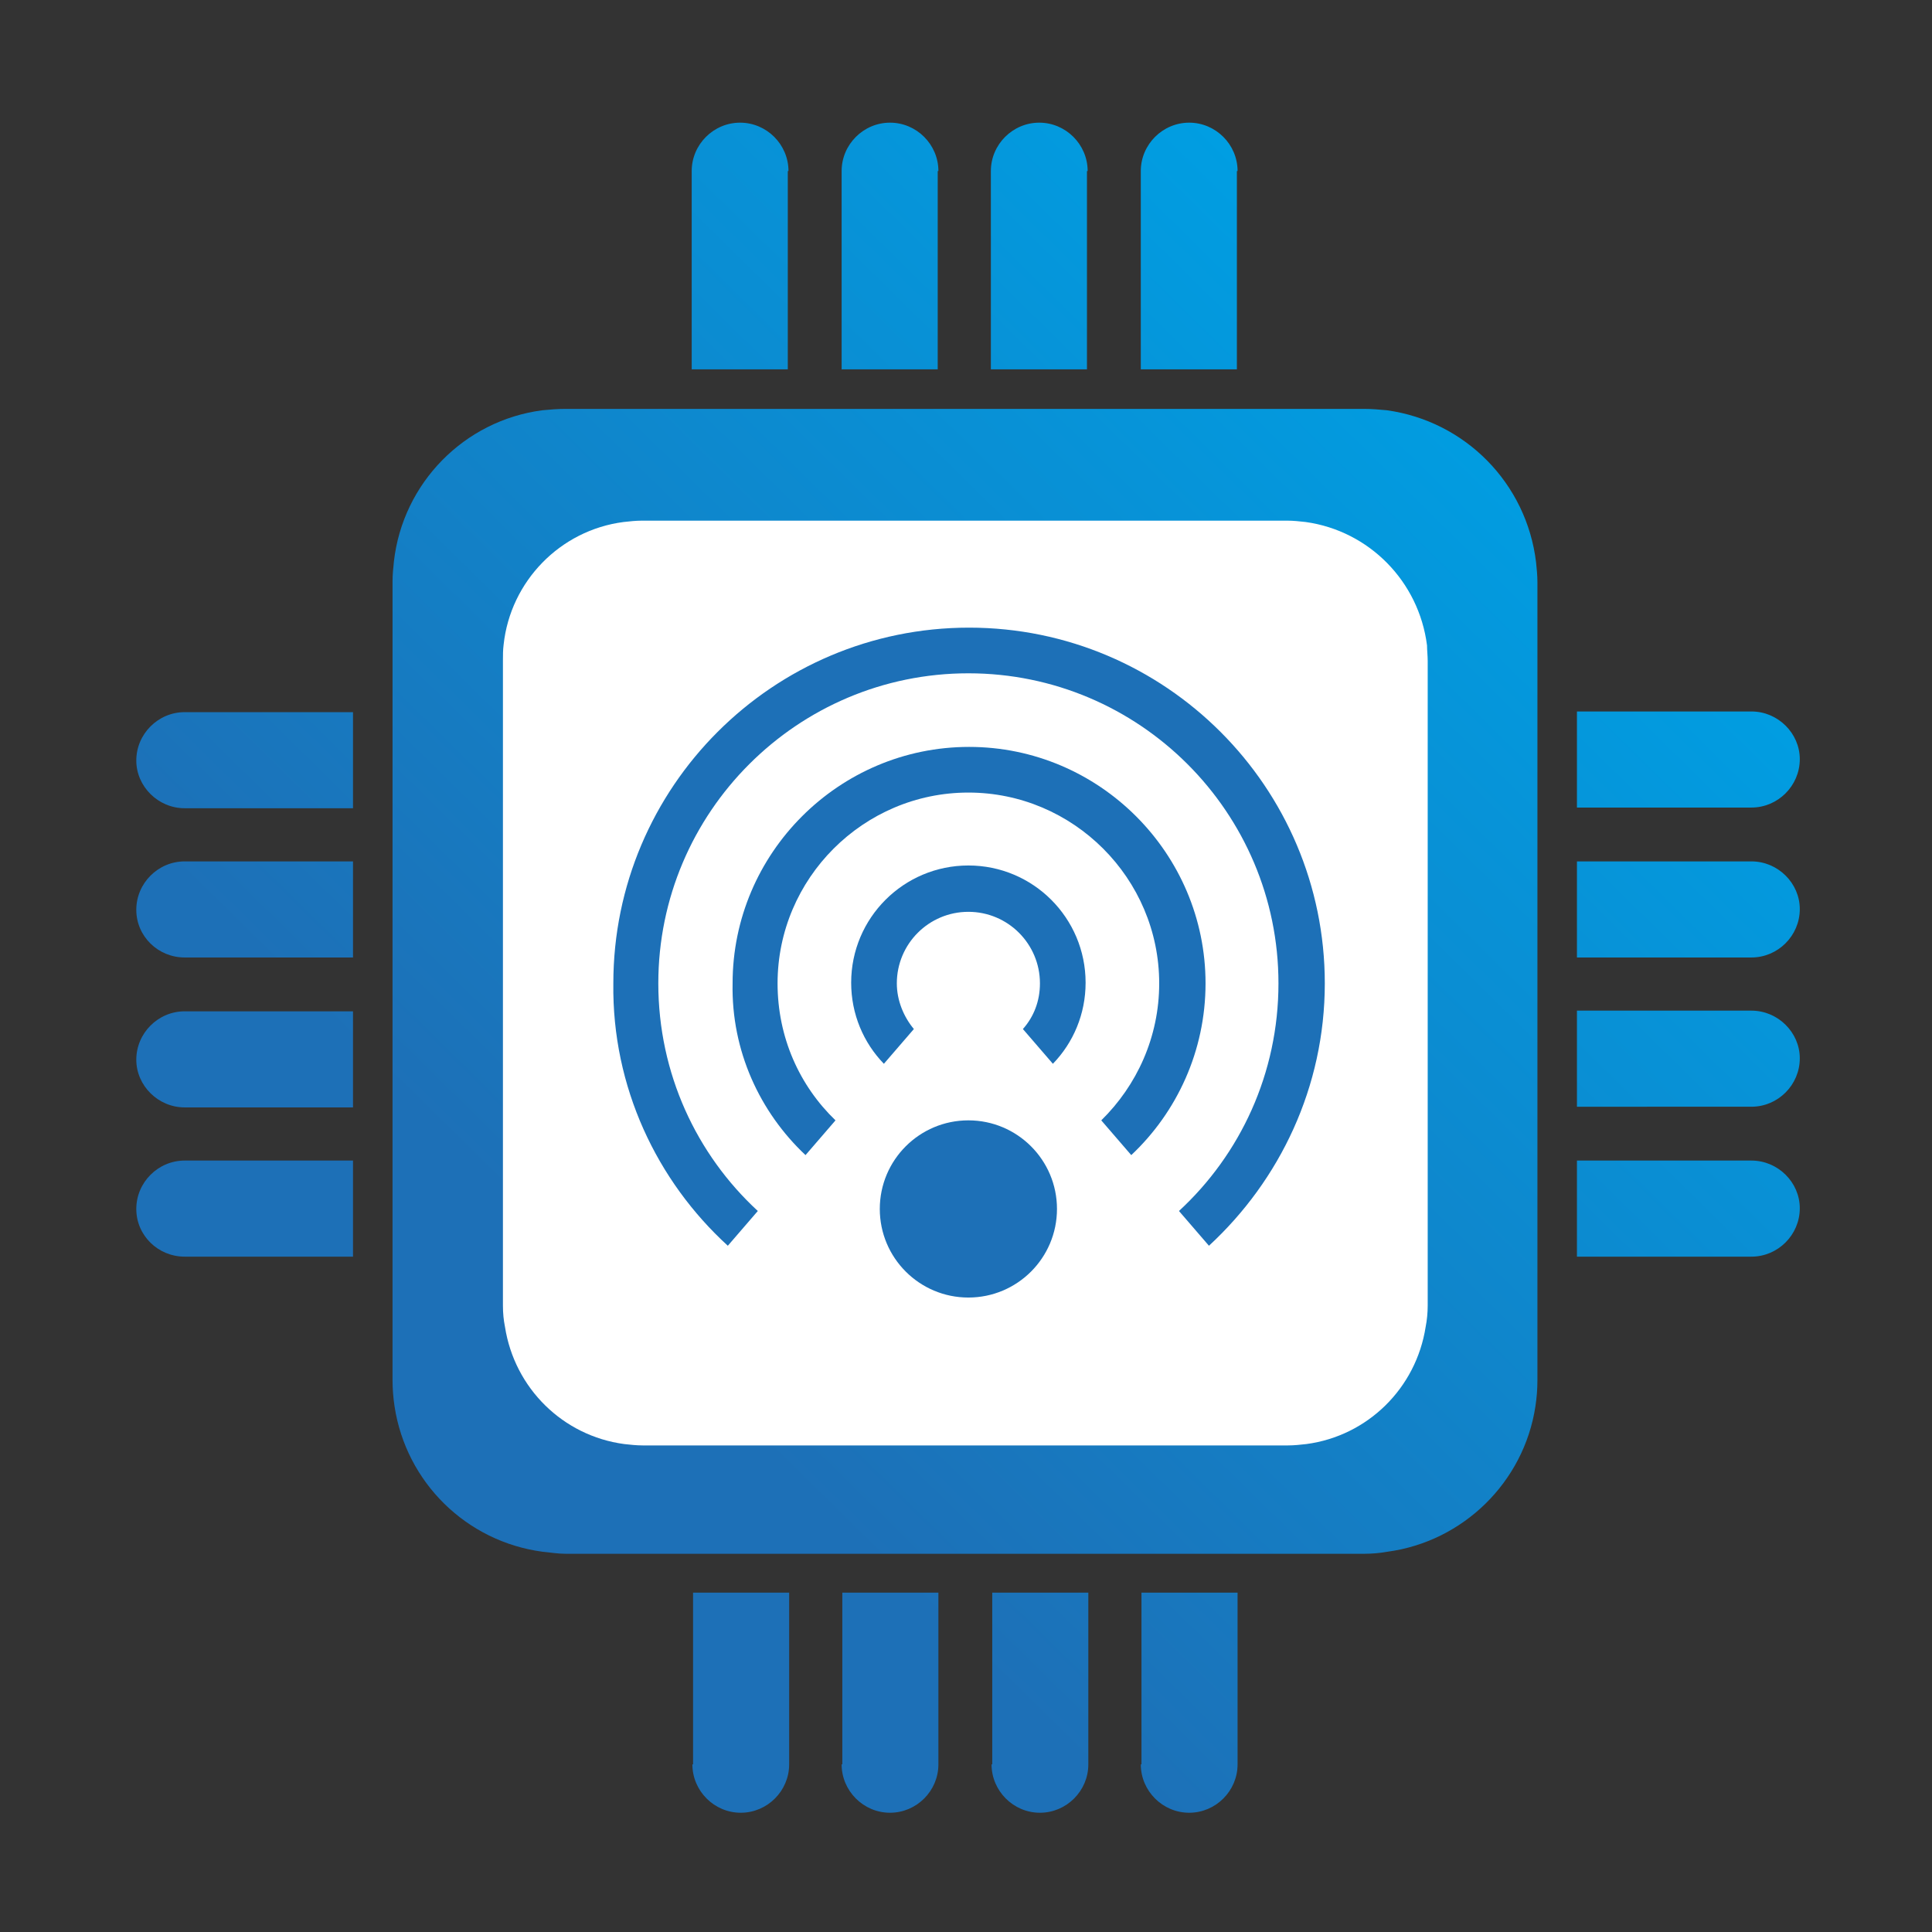 <?xml version="1.0" encoding="utf-8"?>
<!-- Generator: Adobe Illustrator 26.0.2, SVG Export Plug-In . SVG Version: 6.00 Build 0)  -->
<svg version="1.1" id="Layer_1" xmlns="http://www.w3.org/2000/svg" xmlns:xlink="http://www.w3.org/1999/xlink" x="0px" y="0px"
	 viewBox="0 0 283.5 283.5" style="enable-background:new 0 0 283.5 283.5;" xml:space="preserve">
<rect x="0" y="0" width="283.5" height="283.5" fill="#333333" stroke="none"/>
<style type="text/css">
	.st0{fill:url(#SVGID_1_);}
	.st1{fill:url(#SVGID_00000070813170171399876270000002596683476948431790_);}
	.st2{fill:url(#SVGID_00000042738228530724595520000009405791029796860057_);}
	.st3{fill:url(#SVGID_00000154427062607147726290000004700381678593140150_);}
	.st4{fill:url(#SVGID_00000169532524600028377940000006428681702759991685_);}
	.st5{fill:url(#SVGID_00000133521867110286655770000002263820408890500249_);}
	.st6{fill:url(#SVGID_00000044878670371072703680000013848769071396345745_);}
	.st7{fill:url(#SVGID_00000115512317004885683230000001591096044683800248_);}
	.st8{fill:url(#SVGID_00000006695001956518132330000016569117770830952836_);}
	.st9{fill:url(#SVGID_00000166649272275749293760000006979581897746744508_);}
	.st10{fill:url(#SVGID_00000129906176386465031550000013422292386315585157_);}
	.st11{fill:url(#SVGID_00000159461893921670153980000014374090404697111962_);}
	.st12{fill:url(#SVGID_00000111879222598484069340000003367709435749746598_);}
	.st13{fill:url(#SVGID_00000007411018012274282240000001698174279113233832_);}
	.st14{fill:url(#SVGID_00000020382400988647717500000001379179262284460984_);}
	.st15{fill:url(#SVGID_00000030480174000512397280000006061155880598781578_);}
	.st16{fill:url(#SVGID_00000127003615108416921740000002047667477663109557_);}
	.st17{fill:#FFFFFF;}
	.st18{fill:#1D70B7;}
</style>
<g>
	<linearGradient id="SVGID_1_" gradientUnits="userSpaceOnUse" x1="172.613" y1="-26.917" x2="-4.964" y2="153.653">
		<stop  offset="0.113" style="stop-color:#009EE2"/>
		<stop  offset="0.845" style="stop-color:#1D70B7"/>
	</linearGradient>
	<path class="st0" d="M115.7,25.1c0-3.9-3.2-7.1-7.1-7.1c-3.9,0-7.1,3.2-7.1,7.1v29.1h14.1V25.1z"/>
	
		<linearGradient id="SVGID_00000008839751164260182380000000353320834394413197_" gradientUnits="userSpaceOnUse" x1="183.776" y1="-15.938" x2="6.2" y2="164.631">
		<stop  offset="0.113" style="stop-color:#009EE2"/>
		<stop  offset="0.845" style="stop-color:#1D70B7"/>
	</linearGradient>
	<path style="fill:url(#SVGID_00000008839751164260182380000000353320834394413197_);" d="M137.7,25.1c0-3.9-3.2-7.1-7.1-7.1
		c-3.9,0-7.1,3.2-7.1,7.1v29.1h14.1V25.1z"/>
	
		<linearGradient id="SVGID_00000172437494972563610240000006212043342606073516_" gradientUnits="userSpaceOnUse" x1="194.939" y1="-4.961" x2="17.362" y2="175.609">
		<stop  offset="0.113" style="stop-color:#009EE2"/>
		<stop  offset="0.845" style="stop-color:#1D70B7"/>
	</linearGradient>
	<path style="fill:url(#SVGID_00000172437494972563610240000006212043342606073516_);" d="M159.6,25.1c0-3.9-3.2-7.1-7.1-7.1
		c-3.9,0-7.1,3.2-7.1,7.1v29.1h14.1V25.1z"/>
	
		<linearGradient id="SVGID_00000125582080134104167860000012607960257644653452_" gradientUnits="userSpaceOnUse" x1="206.102" y1="6.017" x2="28.525" y2="186.587">
		<stop  offset="0.113" style="stop-color:#009EE2"/>
		<stop  offset="0.845" style="stop-color:#1D70B7"/>
	</linearGradient>
	<path style="fill:url(#SVGID_00000125582080134104167860000012607960257644653452_);" d="M181.6,25.1c0-3.9-3.2-7.1-7.1-7.1
		c-3.9,0-7.1,3.2-7.1,7.1v29.1h14.1V25.1z"/>
	
		<linearGradient id="SVGID_00000080897392115945834750000016897964199925255098_" gradientUnits="userSpaceOnUse" x1="277.427" y1="76.16" x2="99.85" y2="256.73">
		<stop  offset="0.113" style="stop-color:#009EE2"/>
		<stop  offset="0.845" style="stop-color:#1D70B7"/>
	</linearGradient>
	<path style="fill:url(#SVGID_00000080897392115945834750000016897964199925255098_);" d="M101.6,258.9c0,3.9,3.2,7.1,7.1,7.1
		c3.9,0,7.1-3.2,7.1-7.1v-25.2h-14.1V258.9z"/>
	
		<linearGradient id="SVGID_00000129206157992844363000000001013503515485043094_" gradientUnits="userSpaceOnUse" x1="288.591" y1="87.138" x2="111.014" y2="267.708">
		<stop  offset="0.113" style="stop-color:#009EE2"/>
		<stop  offset="0.845" style="stop-color:#1D70B7"/>
	</linearGradient>
	<path style="fill:url(#SVGID_00000129206157992844363000000001013503515485043094_);" d="M123.5,258.9c0,3.9,3.2,7.1,7.1,7.1
		c3.9,0,7.1-3.2,7.1-7.1v-25.2h-14.1V258.9z"/>
	
		<linearGradient id="SVGID_00000122705514548808543090000008219078178546983592_" gradientUnits="userSpaceOnUse" x1="299.754" y1="98.117" x2="122.177" y2="278.686">
		<stop  offset="0.113" style="stop-color:#009EE2"/>
		<stop  offset="0.845" style="stop-color:#1D70B7"/>
	</linearGradient>
	<path style="fill:url(#SVGID_00000122705514548808543090000008219078178546983592_);" d="M145.5,258.9c0,3.9,3.2,7.1,7.1,7.1
		c3.9,0,7.1-3.2,7.1-7.1v-25.2h-14.1V258.9z"/>
	
		<linearGradient id="SVGID_00000030449271559778821090000004467815737473699739_" gradientUnits="userSpaceOnUse" x1="310.916" y1="109.094" x2="133.339" y2="289.664">
		<stop  offset="0.113" style="stop-color:#009EE2"/>
		<stop  offset="0.845" style="stop-color:#1D70B7"/>
	</linearGradient>
	<path style="fill:url(#SVGID_00000030449271559778821090000004467815737473699739_);" d="M167.4,258.9c0,3.9,3.2,7.1,7.1,7.1
		c3.9,0,7.1-3.2,7.1-7.1v-25.2h-14.1V258.9z"/>
	
		<linearGradient id="SVGID_00000047777832997513490180000015956613368529755551_" gradientUnits="userSpaceOnUse" x1="311.899" y1="110.061" x2="134.322" y2="290.63">
		<stop  offset="0.113" style="stop-color:#009EE2"/>
		<stop  offset="0.845" style="stop-color:#1D70B7"/>
	</linearGradient>
	<path style="fill:url(#SVGID_00000047777832997513490180000015956613368529755551_);" d="M257,170.3h-25.6v14.1H257
		c3.9,0,7.1-3.2,7.1-7.1C264.1,173.5,260.9,170.3,257,170.3z"/>
	
		<linearGradient id="SVGID_00000022544288557087971330000011528134467141432481_" gradientUnits="userSpaceOnUse" x1="300.921" y1="99.264" x2="123.344" y2="279.834">
		<stop  offset="0.113" style="stop-color:#009EE2"/>
		<stop  offset="0.845" style="stop-color:#1D70B7"/>
	</linearGradient>
	<path style="fill:url(#SVGID_00000022544288557087971330000011528134467141432481_);" d="M257,148.3h-25.6v14.1H257
		c3.9,0,7.1-3.2,7.1-7.1C264.1,151.5,260.9,148.3,257,148.3z"/>
	
		<linearGradient id="SVGID_00000105407794105019655140000006852432610312735368_" gradientUnits="userSpaceOnUse" x1="289.943" y1="88.469" x2="112.367" y2="269.039">
		<stop  offset="0.113" style="stop-color:#009EE2"/>
		<stop  offset="0.845" style="stop-color:#1D70B7"/>
	</linearGradient>
	<path style="fill:url(#SVGID_00000105407794105019655140000006852432610312735368_);" d="M257,126.4h-25.6v14.1H257
		c3.9,0,7.1-3.2,7.1-7.1C264.1,129.6,260.9,126.4,257,126.4z"/>
	
		<linearGradient id="SVGID_00000023273712934621346580000007391485633606586243_" gradientUnits="userSpaceOnUse" x1="278.967" y1="77.674" x2="101.39" y2="258.244">
		<stop  offset="0.113" style="stop-color:#009EE2"/>
		<stop  offset="0.845" style="stop-color:#1D70B7"/>
	</linearGradient>
	<path style="fill:url(#SVGID_00000023273712934621346580000007391485633606586243_);" d="M257,104.4h-25.6v14.1H257
		c3.9,0,7.1-3.2,7.1-7.1C264.1,107.6,260.9,104.4,257,104.4z"/>
	
		<linearGradient id="SVGID_00000143578626221317250090000005421177347266337448_" gradientUnits="userSpaceOnUse" x1="206.274" y1="6.186" x2="28.697" y2="186.756">
		<stop  offset="0.113" style="stop-color:#009EE2"/>
		<stop  offset="0.845" style="stop-color:#1D70B7"/>
	</linearGradient>
	<path style="fill:url(#SVGID_00000143578626221317250090000005421177347266337448_);" d="M27.1,184.4h24.7v-14.1H27.1
		c-3.9,0-7.1,3.2-7.1,7.1C20,181.3,23.2,184.4,27.1,184.4z"/>
	
		<linearGradient id="SVGID_00000049222169145185411840000000555086229669172896_" gradientUnits="userSpaceOnUse" x1="195.295" y1="-4.611" x2="17.718" y2="175.959">
		<stop  offset="0.113" style="stop-color:#009EE2"/>
		<stop  offset="0.845" style="stop-color:#1D70B7"/>
	</linearGradient>
	<path style="fill:url(#SVGID_00000049222169145185411840000000555086229669172896_);" d="M27.1,162.5h24.7v-14.1H27.1
		c-3.9,0-7.1,3.2-7.1,7.1C20,159.3,23.2,162.5,27.1,162.5z"/>
	
		<linearGradient id="SVGID_00000176040962477750634370000011040316334810965165_" gradientUnits="userSpaceOnUse" x1="184.319" y1="-15.405" x2="6.742" y2="165.165">
		<stop  offset="0.113" style="stop-color:#009EE2"/>
		<stop  offset="0.845" style="stop-color:#1D70B7"/>
	</linearGradient>
	<path style="fill:url(#SVGID_00000176040962477750634370000011040316334810965165_);" d="M27.1,140.5h24.7v-14.1H27.1
		c-3.9,0-7.1,3.2-7.1,7.1C20,137.4,23.2,140.5,27.1,140.5z"/>
	
		<linearGradient id="SVGID_00000111878654490563063930000017815648871222330508_" gradientUnits="userSpaceOnUse" x1="173.342" y1="-26.2" x2="-4.235" y2="154.37">
		<stop  offset="0.113" style="stop-color:#009EE2"/>
		<stop  offset="0.845" style="stop-color:#1D70B7"/>
	</linearGradient>
	<path style="fill:url(#SVGID_00000111878654490563063930000017815648871222330508_);" d="M27.1,118.6h24.7v-14.1H27.1
		c-3.9,0-7.1,3.2-7.1,7.1C20,115.4,23.2,118.6,27.1,118.6z"/>
	
		<linearGradient id="SVGID_00000129173374894825890440000005370644195899079555_" gradientUnits="userSpaceOnUse" x1="242.249" y1="41.565" x2="64.672" y2="222.134">
		<stop  offset="0.113" style="stop-color:#009EE2"/>
		<stop  offset="0.845" style="stop-color:#1D70B7"/>
	</linearGradient>
	<path style="fill:url(#SVGID_00000129173374894825890440000005370644195899079555_);" d="M203.5,60.2c-1.1-0.1-2.2-0.2-3.4-0.2H83
		c-1.2,0-2.3,0.1-3.4,0.2c-11.5,1.5-20.5,10.7-21.8,22.2c-0.1,1-0.2,1.9-0.2,2.9v117.2c0,1.3,0.1,2.6,0.3,3.9
		c1.7,11.1,10.5,19.8,21.7,21.3c1.1,0.1,2.2,0.3,3.4,0.3h117.2c1.1,0,2.3-0.1,3.4-0.3c11.1-1.5,20-10.2,21.7-21.3
		c0.2-1.3,0.3-2.5,0.3-3.9V85.4c0-1-0.1-1.9-0.2-2.9C224,70.9,215,61.8,203.5,60.2z"/>
	<path class="st17" d="M191.6,76.6c-0.9-0.1-1.8-0.2-2.7-0.2H94.2c-0.9,0-1.8,0.1-2.7,0.2c-9.3,1.2-16.6,8.7-17.6,18
		c-0.1,0.8-0.1,1.5-0.1,2.3v94.7c0,1.1,0.1,2.1,0.3,3.1c1.4,9,8.5,16,17.5,17.2c0.9,0.1,1.8,0.2,2.7,0.2h94.7c0.9,0,1.8-0.1,2.7-0.2
		c9-1.2,16.1-8.2,17.5-17.2c0.2-1,0.3-2.1,0.3-3.1V97c0-0.8-0.1-1.6-0.1-2.3C208.2,85.3,200.9,77.9,191.6,76.6z"/>
	<path class="st18" d="M134.1,151c-1.5-1.8-2.5-4.2-2.5-6.7c0-5.8,4.7-10.5,10.5-10.5c5.8,0,10.5,4.7,10.5,10.5
		c0,2.6-0.9,4.9-2.5,6.7l4.4,5.1c3-3.1,4.8-7.3,4.8-11.9c0-9.5-7.7-17.2-17.2-17.2c-9.5,0-17.2,7.7-17.2,17.2
		c0,4.6,1.8,8.8,4.8,11.9L134.1,151z"/>
	<path class="st18" d="M118.2,169.5l4.4-5.1c-5.3-5.1-8.5-12.2-8.5-20.1c0-15.4,12.6-28,28-28c15.4,0,28,12.6,28,28
		c0,7.9-3.3,15-8.5,20.1l4.4,5.1c6.7-6.3,10.9-15.3,10.9-25.2c0-19.1-15.6-34.7-34.7-34.7s-34.7,15.6-34.7,34.7
		C107.3,154.2,111.5,163.2,118.2,169.5z"/>
	<path class="st18" d="M106.8,182.8l4.4-5.1c-9-8.3-14.6-20.2-14.6-33.4c0-25.1,20.4-45.5,45.5-45.5c25.1,0,45.5,20.4,45.5,45.5
		c0,13.2-5.6,25.1-14.6,33.4l4.4,5.1c10.4-9.6,17-23.3,17-38.5c0-28.8-23.4-52.2-52.2-52.2c-28.8,0-52.2,23.4-52.2,52.2
		C89.8,159.5,96.4,173.3,106.8,182.8z"/>
	<circle class="st18" cx="142.1" cy="177.4" r="13"/>
</g>
</svg>

